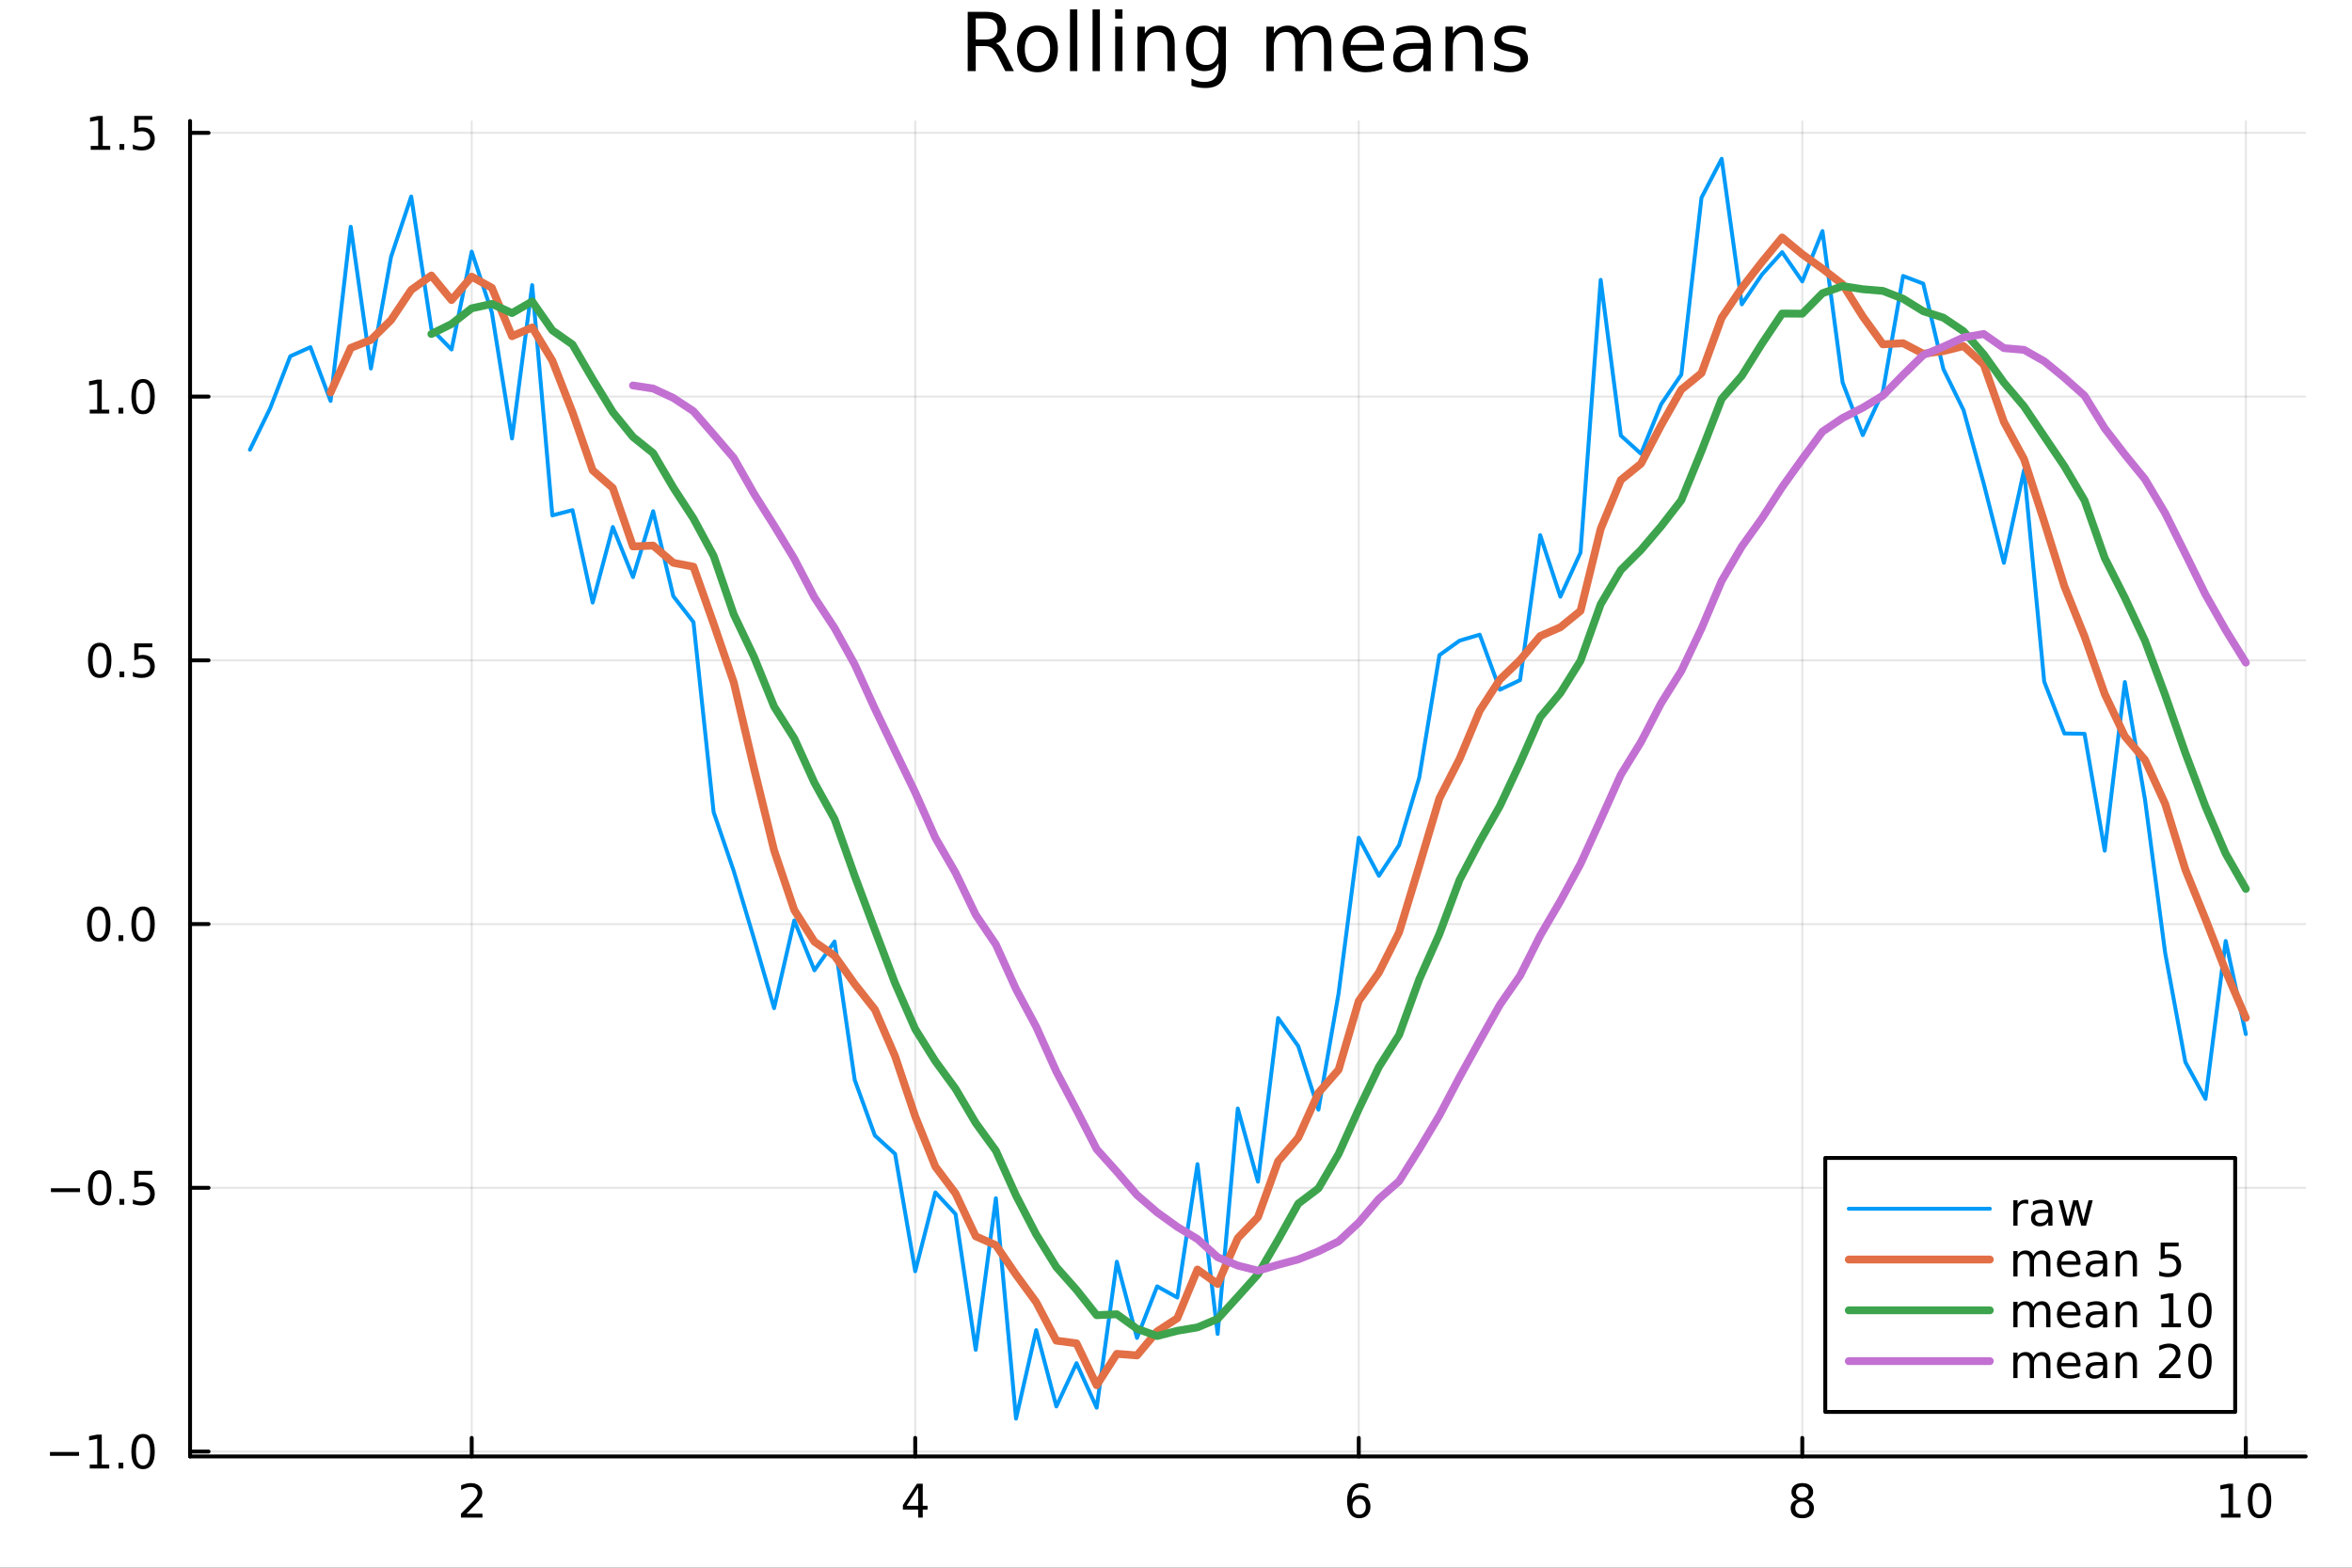 <?xml version="1.0" encoding="utf-8"?>
<svg xmlns="http://www.w3.org/2000/svg" xmlns:xlink="http://www.w3.org/1999/xlink" width="600" height="400" viewBox="0 0 2400 1600">
<rect x="0" y="0" width="2400" height="1600" fill="#333333" stroke="none"/>
<defs>
  <clipPath id="clip180">
    <rect x="0" y="0" width="2400" height="1600"/>
  </clipPath>
</defs>
<path clip-path="url(#clip180)" d="M0 1600 L2400 1600 L2400 0 L0 0  Z" fill="#ffffff" fill-rule="evenodd" fill-opacity="1"/>
<defs>
  <clipPath id="clip181">
    <rect x="480" y="0" width="1681" height="1600"/>
  </clipPath>
</defs>
<path clip-path="url(#clip180)" d="M193.936 1486.45 L2352.76 1486.45 L2352.76 123.472 L193.936 123.472  Z" fill="#ffffff" fill-rule="evenodd" fill-opacity="1"/>
<defs>
  <clipPath id="clip182">
    <rect x="193" y="123" width="2160" height="1364"/>
  </clipPath>
</defs>
<polyline clip-path="url(#clip182)" style="stroke:#000000; stroke-linecap:round; stroke-linejoin:round; stroke-width:2; stroke-opacity:0.1; fill:none" points="481.326,1486.45 481.326,123.472 "/>
<polyline clip-path="url(#clip182)" style="stroke:#000000; stroke-linecap:round; stroke-linejoin:round; stroke-width:2; stroke-opacity:0.1; fill:none" points="933.909,1486.45 933.909,123.472 "/>
<polyline clip-path="url(#clip182)" style="stroke:#000000; stroke-linecap:round; stroke-linejoin:round; stroke-width:2; stroke-opacity:0.1; fill:none" points="1386.49,1486.45 1386.49,123.472 "/>
<polyline clip-path="url(#clip182)" style="stroke:#000000; stroke-linecap:round; stroke-linejoin:round; stroke-width:2; stroke-opacity:0.1; fill:none" points="1839.07,1486.45 1839.07,123.472 "/>
<polyline clip-path="url(#clip182)" style="stroke:#000000; stroke-linecap:round; stroke-linejoin:round; stroke-width:2; stroke-opacity:0.1; fill:none" points="2291.66,1486.45 2291.66,123.472 "/>
<polyline clip-path="url(#clip180)" style="stroke:#000000; stroke-linecap:round; stroke-linejoin:round; stroke-width:4; stroke-opacity:1; fill:none" points="193.936,1486.45 2352.76,1486.45 "/>
<polyline clip-path="url(#clip180)" style="stroke:#000000; stroke-linecap:round; stroke-linejoin:round; stroke-width:4; stroke-opacity:1; fill:none" points="481.326,1486.45 481.326,1467.55 "/>
<polyline clip-path="url(#clip180)" style="stroke:#000000; stroke-linecap:round; stroke-linejoin:round; stroke-width:4; stroke-opacity:1; fill:none" points="933.909,1486.45 933.909,1467.55 "/>
<polyline clip-path="url(#clip180)" style="stroke:#000000; stroke-linecap:round; stroke-linejoin:round; stroke-width:4; stroke-opacity:1; fill:none" points="1386.49,1486.45 1386.49,1467.55 "/>
<polyline clip-path="url(#clip180)" style="stroke:#000000; stroke-linecap:round; stroke-linejoin:round; stroke-width:4; stroke-opacity:1; fill:none" points="1839.07,1486.45 1839.07,1467.55 "/>
<polyline clip-path="url(#clip180)" style="stroke:#000000; stroke-linecap:round; stroke-linejoin:round; stroke-width:4; stroke-opacity:1; fill:none" points="2291.66,1486.45 2291.66,1467.55 "/>
<path clip-path="url(#clip180)" d="M475.979 1544.91 L492.298 1544.91 L492.298 1548.85 L470.354 1548.85 L470.354 1544.91 Q473.016 1542.16 477.599 1537.53 Q482.206 1532.88 483.386 1531.53 Q485.632 1529.01 486.511 1527.27 Q487.414 1525.51 487.414 1523.82 Q487.414 1521.07 485.47 1519.33 Q483.548 1517.6 480.446 1517.6 Q478.247 1517.6 475.794 1518.36 Q473.363 1519.13 470.585 1520.68 L470.585 1515.95 Q473.409 1514.82 475.863 1514.24 Q478.317 1513.66 480.354 1513.66 Q485.724 1513.66 488.919 1516.35 Q492.113 1519.03 492.113 1523.52 Q492.113 1525.65 491.303 1527.57 Q490.516 1529.47 488.409 1532.07 Q487.831 1532.74 484.729 1535.95 Q481.627 1539.15 475.979 1544.91 Z" fill="#000000" fill-rule="nonzero" fill-opacity="1" /><path clip-path="url(#clip180)" d="M936.918 1518.36 L925.113 1536.81 L936.918 1536.81 L936.918 1518.36 M935.691 1514.29 L941.571 1514.29 L941.571 1536.81 L946.501 1536.81 L946.501 1540.7 L941.571 1540.7 L941.571 1548.85 L936.918 1548.85 L936.918 1540.7 L921.316 1540.7 L921.316 1536.19 L935.691 1514.29 Z" fill="#000000" fill-rule="nonzero" fill-opacity="1" /><path clip-path="url(#clip180)" d="M1386.9 1529.7 Q1383.75 1529.7 1381.9 1531.86 Q1380.07 1534.01 1380.07 1537.76 Q1380.07 1541.49 1381.9 1543.66 Q1383.75 1545.82 1386.9 1545.82 Q1390.04 1545.82 1391.87 1543.66 Q1393.73 1541.49 1393.73 1537.76 Q1393.73 1534.01 1391.87 1531.86 Q1390.04 1529.7 1386.9 1529.7 M1396.18 1515.05 L1396.18 1519.31 Q1394.42 1518.48 1392.61 1518.04 Q1390.83 1517.6 1389.07 1517.6 Q1384.44 1517.6 1381.99 1520.72 Q1379.56 1523.85 1379.21 1530.17 Q1380.58 1528.15 1382.64 1527.09 Q1384.7 1526 1387.17 1526 Q1392.38 1526 1395.39 1529.17 Q1398.42 1532.32 1398.42 1537.76 Q1398.42 1543.08 1395.28 1546.3 Q1392.13 1549.52 1386.9 1549.52 Q1380.9 1549.52 1377.73 1544.94 Q1374.56 1540.33 1374.56 1531.6 Q1374.56 1523.41 1378.45 1518.55 Q1382.34 1513.66 1388.89 1513.66 Q1390.65 1513.66 1392.43 1514.01 Q1394.23 1514.36 1396.18 1515.05 Z" fill="#000000" fill-rule="nonzero" fill-opacity="1" /><path clip-path="url(#clip180)" d="M1839.07 1532.44 Q1835.74 1532.44 1833.82 1534.22 Q1831.92 1536 1831.92 1539.13 Q1831.92 1542.25 1833.82 1544.03 Q1835.74 1545.82 1839.07 1545.82 Q1842.41 1545.82 1844.33 1544.03 Q1846.25 1542.23 1846.25 1539.13 Q1846.25 1536 1844.33 1534.22 Q1842.43 1532.44 1839.07 1532.44 M1834.4 1530.45 Q1831.39 1529.7 1829.7 1527.64 Q1828.03 1525.58 1828.03 1522.62 Q1828.03 1518.48 1830.97 1516.07 Q1833.94 1513.66 1839.07 1513.66 Q1844.24 1513.66 1847.18 1516.07 Q1850.12 1518.48 1850.12 1522.62 Q1850.12 1525.58 1848.43 1527.64 Q1846.76 1529.7 1843.77 1530.45 Q1847.15 1531.23 1849.03 1533.52 Q1850.93 1535.82 1850.93 1539.13 Q1850.93 1544.15 1847.85 1546.83 Q1844.79 1549.52 1839.07 1549.52 Q1833.36 1549.52 1830.28 1546.83 Q1827.22 1544.15 1827.22 1539.13 Q1827.22 1535.82 1829.12 1533.52 Q1831.02 1531.23 1834.4 1530.45 M1832.69 1523.06 Q1832.69 1525.75 1834.35 1527.25 Q1836.04 1528.76 1839.07 1528.76 Q1842.08 1528.76 1843.77 1527.25 Q1845.49 1525.75 1845.49 1523.06 Q1845.49 1520.38 1843.77 1518.87 Q1842.08 1517.37 1839.07 1517.37 Q1836.04 1517.37 1834.35 1518.87 Q1832.69 1520.38 1832.69 1523.06 Z" fill="#000000" fill-rule="nonzero" fill-opacity="1" /><path clip-path="url(#clip180)" d="M2266.34 1544.91 L2273.98 1544.91 L2273.98 1518.55 L2265.67 1520.21 L2265.67 1515.95 L2273.94 1514.29 L2278.61 1514.29 L2278.61 1544.91 L2286.25 1544.91 L2286.25 1548.85 L2266.34 1548.85 L2266.34 1544.91 Z" fill="#000000" fill-rule="nonzero" fill-opacity="1" /><path clip-path="url(#clip180)" d="M2305.7 1517.37 Q2302.09 1517.37 2300.26 1520.93 Q2298.45 1524.47 2298.45 1531.6 Q2298.45 1538.71 2300.26 1542.27 Q2302.09 1545.82 2305.7 1545.82 Q2309.33 1545.82 2311.14 1542.27 Q2312.96 1538.71 2312.96 1531.6 Q2312.96 1524.47 2311.14 1520.93 Q2309.33 1517.37 2305.7 1517.37 M2305.7 1513.66 Q2311.51 1513.66 2314.56 1518.27 Q2317.64 1522.85 2317.64 1531.6 Q2317.64 1540.33 2314.56 1544.94 Q2311.51 1549.52 2305.7 1549.52 Q2299.89 1549.52 2296.81 1544.94 Q2293.75 1540.33 2293.75 1531.6 Q2293.75 1522.85 2296.81 1518.27 Q2299.89 1513.66 2305.7 1513.66 Z" fill="#000000" fill-rule="nonzero" fill-opacity="1" /><polyline clip-path="url(#clip182)" style="stroke:#000000; stroke-linecap:round; stroke-linejoin:round; stroke-width:2; stroke-opacity:0.1; fill:none" points="193.936,1481.46 2352.76,1481.46 "/>
<polyline clip-path="url(#clip182)" style="stroke:#000000; stroke-linecap:round; stroke-linejoin:round; stroke-width:2; stroke-opacity:0.1; fill:none" points="193.936,1212.28 2352.76,1212.28 "/>
<polyline clip-path="url(#clip182)" style="stroke:#000000; stroke-linecap:round; stroke-linejoin:round; stroke-width:2; stroke-opacity:0.1; fill:none" points="193.936,943.112 2352.76,943.112 "/>
<polyline clip-path="url(#clip182)" style="stroke:#000000; stroke-linecap:round; stroke-linejoin:round; stroke-width:2; stroke-opacity:0.1; fill:none" points="193.936,673.94 2352.76,673.94 "/>
<polyline clip-path="url(#clip182)" style="stroke:#000000; stroke-linecap:round; stroke-linejoin:round; stroke-width:2; stroke-opacity:0.1; fill:none" points="193.936,404.768 2352.76,404.768 "/>
<polyline clip-path="url(#clip182)" style="stroke:#000000; stroke-linecap:round; stroke-linejoin:round; stroke-width:2; stroke-opacity:0.1; fill:none" points="193.936,135.595 2352.76,135.595 "/>
<polyline clip-path="url(#clip180)" style="stroke:#000000; stroke-linecap:round; stroke-linejoin:round; stroke-width:4; stroke-opacity:1; fill:none" points="193.936,1486.45 193.936,123.472 "/>
<polyline clip-path="url(#clip180)" style="stroke:#000000; stroke-linecap:round; stroke-linejoin:round; stroke-width:4; stroke-opacity:1; fill:none" points="193.936,1481.46 212.834,1481.46 "/>
<polyline clip-path="url(#clip180)" style="stroke:#000000; stroke-linecap:round; stroke-linejoin:round; stroke-width:4; stroke-opacity:1; fill:none" points="193.936,1212.28 212.834,1212.28 "/>
<polyline clip-path="url(#clip180)" style="stroke:#000000; stroke-linecap:round; stroke-linejoin:round; stroke-width:4; stroke-opacity:1; fill:none" points="193.936,943.112 212.834,943.112 "/>
<polyline clip-path="url(#clip180)" style="stroke:#000000; stroke-linecap:round; stroke-linejoin:round; stroke-width:4; stroke-opacity:1; fill:none" points="193.936,673.94 212.834,673.94 "/>
<polyline clip-path="url(#clip180)" style="stroke:#000000; stroke-linecap:round; stroke-linejoin:round; stroke-width:4; stroke-opacity:1; fill:none" points="193.936,404.768 212.834,404.768 "/>
<polyline clip-path="url(#clip180)" style="stroke:#000000; stroke-linecap:round; stroke-linejoin:round; stroke-width:4; stroke-opacity:1; fill:none" points="193.936,135.595 212.834,135.595 "/>
<path clip-path="url(#clip180)" d="M50.992 1481.91 L80.668 1481.91 L80.668 1485.84 L50.992 1485.84 L50.992 1481.91 Z" fill="#000000" fill-rule="nonzero" fill-opacity="1" /><path clip-path="url(#clip180)" d="M91.571 1494.8 L99.21 1494.8 L99.21 1468.44 L90.899 1470.1 L90.899 1465.84 L99.163 1464.18 L103.839 1464.18 L103.839 1494.8 L111.478 1494.8 L111.478 1498.74 L91.571 1498.74 L91.571 1494.8 Z" fill="#000000" fill-rule="nonzero" fill-opacity="1" /><path clip-path="url(#clip180)" d="M120.922 1492.86 L125.807 1492.86 L125.807 1498.74 L120.922 1498.74 L120.922 1492.86 Z" fill="#000000" fill-rule="nonzero" fill-opacity="1" /><path clip-path="url(#clip180)" d="M145.992 1467.26 Q142.381 1467.26 140.552 1470.82 Q138.746 1474.36 138.746 1481.49 Q138.746 1488.6 140.552 1492.16 Q142.381 1495.7 145.992 1495.7 Q149.626 1495.7 151.431 1492.16 Q153.26 1488.6 153.26 1481.49 Q153.26 1474.36 151.431 1470.82 Q149.626 1467.26 145.992 1467.26 M145.992 1463.55 Q151.802 1463.55 154.857 1468.16 Q157.936 1472.74 157.936 1481.49 Q157.936 1490.22 154.857 1494.83 Q151.802 1499.41 145.992 1499.41 Q140.181 1499.41 137.103 1494.83 Q134.047 1490.22 134.047 1481.49 Q134.047 1472.74 137.103 1468.16 Q140.181 1463.55 145.992 1463.55 Z" fill="#000000" fill-rule="nonzero" fill-opacity="1" /><path clip-path="url(#clip180)" d="M51.987 1212.74 L81.663 1212.74 L81.663 1216.67 L51.987 1216.67 L51.987 1212.74 Z" fill="#000000" fill-rule="nonzero" fill-opacity="1" /><path clip-path="url(#clip180)" d="M101.756 1198.08 Q98.145 1198.08 96.316 1201.65 Q94.51 1205.19 94.51 1212.32 Q94.51 1219.43 96.316 1222.99 Q98.145 1226.53 101.756 1226.53 Q105.39 1226.53 107.196 1222.99 Q109.024 1219.43 109.024 1212.32 Q109.024 1205.19 107.196 1201.65 Q105.39 1198.08 101.756 1198.08 M101.756 1194.38 Q107.566 1194.38 110.621 1198.99 Q113.7 1203.57 113.7 1212.32 Q113.7 1221.05 110.621 1225.65 Q107.566 1230.24 101.756 1230.24 Q95.946 1230.24 92.867 1225.65 Q89.811 1221.05 89.811 1212.32 Q89.811 1203.57 92.867 1198.99 Q95.946 1194.38 101.756 1194.38 Z" fill="#000000" fill-rule="nonzero" fill-opacity="1" /><path clip-path="url(#clip180)" d="M121.918 1223.69 L126.802 1223.69 L126.802 1229.56 L121.918 1229.56 L121.918 1223.69 Z" fill="#000000" fill-rule="nonzero" fill-opacity="1" /><path clip-path="url(#clip180)" d="M137.033 1195 L155.39 1195 L155.39 1198.94 L141.316 1198.94 L141.316 1207.41 Q142.334 1207.06 143.353 1206.9 Q144.371 1206.72 145.39 1206.72 Q151.177 1206.72 154.556 1209.89 Q157.936 1213.06 157.936 1218.48 Q157.936 1224.06 154.464 1227.16 Q150.992 1230.24 144.672 1230.24 Q142.496 1230.24 140.228 1229.87 Q137.982 1229.5 135.575 1228.75 L135.575 1224.06 Q137.658 1225.19 139.881 1225.75 Q142.103 1226.3 144.58 1226.3 Q148.584 1226.3 150.922 1224.19 Q153.26 1222.09 153.26 1218.48 Q153.26 1214.87 150.922 1212.76 Q148.584 1210.65 144.58 1210.65 Q142.705 1210.65 140.83 1211.07 Q138.978 1211.49 137.033 1212.37 L137.033 1195 Z" fill="#000000" fill-rule="nonzero" fill-opacity="1" /><path clip-path="url(#clip180)" d="M100.76 928.911 Q97.149 928.911 95.321 932.476 Q93.515 936.018 93.515 943.147 Q93.515 950.254 95.321 953.818 Q97.149 957.36 100.76 957.36 Q104.395 957.36 106.2 953.818 Q108.029 950.254 108.029 943.147 Q108.029 936.018 106.2 932.476 Q104.395 928.911 100.76 928.911 M100.76 925.207 Q106.571 925.207 109.626 929.814 Q112.705 934.397 112.705 943.147 Q112.705 951.874 109.626 956.48 Q106.571 961.064 100.76 961.064 Q94.95 961.064 91.871 956.48 Q88.816 951.874 88.816 943.147 Q88.816 934.397 91.871 929.814 Q94.95 925.207 100.76 925.207 Z" fill="#000000" fill-rule="nonzero" fill-opacity="1" /><path clip-path="url(#clip180)" d="M120.922 954.513 L125.807 954.513 L125.807 960.392 L120.922 960.392 L120.922 954.513 Z" fill="#000000" fill-rule="nonzero" fill-opacity="1" /><path clip-path="url(#clip180)" d="M145.992 928.911 Q142.381 928.911 140.552 932.476 Q138.746 936.018 138.746 943.147 Q138.746 950.254 140.552 953.818 Q142.381 957.36 145.992 957.36 Q149.626 957.36 151.431 953.818 Q153.26 950.254 153.26 943.147 Q153.26 936.018 151.431 932.476 Q149.626 928.911 145.992 928.911 M145.992 925.207 Q151.802 925.207 154.857 929.814 Q157.936 934.397 157.936 943.147 Q157.936 951.874 154.857 956.48 Q151.802 961.064 145.992 961.064 Q140.181 961.064 137.103 956.48 Q134.047 951.874 134.047 943.147 Q134.047 934.397 137.103 929.814 Q140.181 925.207 145.992 925.207 Z" fill="#000000" fill-rule="nonzero" fill-opacity="1" /><path clip-path="url(#clip180)" d="M101.756 659.739 Q98.145 659.739 96.316 663.303 Q94.51 666.845 94.51 673.975 Q94.51 681.081 96.316 684.646 Q98.145 688.188 101.756 688.188 Q105.39 688.188 107.196 684.646 Q109.024 681.081 109.024 673.975 Q109.024 666.845 107.196 663.303 Q105.39 659.739 101.756 659.739 M101.756 656.035 Q107.566 656.035 110.621 660.641 Q113.7 665.225 113.7 673.975 Q113.7 682.702 110.621 687.308 Q107.566 691.891 101.756 691.891 Q95.946 691.891 92.867 687.308 Q89.811 682.702 89.811 673.975 Q89.811 665.225 92.867 660.641 Q95.946 656.035 101.756 656.035 Z" fill="#000000" fill-rule="nonzero" fill-opacity="1" /><path clip-path="url(#clip180)" d="M121.918 685.34 L126.802 685.34 L126.802 691.22 L121.918 691.22 L121.918 685.34 Z" fill="#000000" fill-rule="nonzero" fill-opacity="1" /><path clip-path="url(#clip180)" d="M137.033 656.66 L155.39 656.66 L155.39 660.595 L141.316 660.595 L141.316 669.067 Q142.334 668.72 143.353 668.558 Q144.371 668.373 145.39 668.373 Q151.177 668.373 154.556 671.544 Q157.936 674.715 157.936 680.132 Q157.936 685.711 154.464 688.813 Q150.992 691.891 144.672 691.891 Q142.496 691.891 140.228 691.521 Q137.982 691.151 135.575 690.41 L135.575 685.711 Q137.658 686.845 139.881 687.401 Q142.103 687.956 144.58 687.956 Q148.584 687.956 150.922 685.85 Q153.26 683.743 153.26 680.132 Q153.26 676.521 150.922 674.415 Q148.584 672.308 144.58 672.308 Q142.705 672.308 140.83 672.725 Q138.978 673.141 137.033 674.021 L137.033 656.66 Z" fill="#000000" fill-rule="nonzero" fill-opacity="1" /><path clip-path="url(#clip180)" d="M91.571 418.112 L99.21 418.112 L99.21 391.747 L90.899 393.413 L90.899 389.154 L99.163 387.488 L103.839 387.488 L103.839 418.112 L111.478 418.112 L111.478 422.048 L91.571 422.048 L91.571 418.112 Z" fill="#000000" fill-rule="nonzero" fill-opacity="1" /><path clip-path="url(#clip180)" d="M120.922 416.168 L125.807 416.168 L125.807 422.048 L120.922 422.048 L120.922 416.168 Z" fill="#000000" fill-rule="nonzero" fill-opacity="1" /><path clip-path="url(#clip180)" d="M145.992 390.566 Q142.381 390.566 140.552 394.131 Q138.746 397.673 138.746 404.802 Q138.746 411.909 140.552 415.474 Q142.381 419.015 145.992 419.015 Q149.626 419.015 151.431 415.474 Q153.26 411.909 153.26 404.802 Q153.26 397.673 151.431 394.131 Q149.626 390.566 145.992 390.566 M145.992 386.863 Q151.802 386.863 154.857 391.469 Q157.936 396.052 157.936 404.802 Q157.936 413.529 154.857 418.136 Q151.802 422.719 145.992 422.719 Q140.181 422.719 137.103 418.136 Q134.047 413.529 134.047 404.802 Q134.047 396.052 137.103 391.469 Q140.181 386.863 145.992 386.863 Z" fill="#000000" fill-rule="nonzero" fill-opacity="1" /><path clip-path="url(#clip180)" d="M92.566 148.94 L100.205 148.94 L100.205 122.574 L91.895 124.241 L91.895 119.982 L100.159 118.315 L104.834 118.315 L104.834 148.94 L112.473 148.94 L112.473 152.875 L92.566 152.875 L92.566 148.94 Z" fill="#000000" fill-rule="nonzero" fill-opacity="1" /><path clip-path="url(#clip180)" d="M121.918 146.996 L126.802 146.996 L126.802 152.875 L121.918 152.875 L121.918 146.996 Z" fill="#000000" fill-rule="nonzero" fill-opacity="1" /><path clip-path="url(#clip180)" d="M137.033 118.315 L155.39 118.315 L155.39 122.25 L141.316 122.25 L141.316 130.723 Q142.334 130.375 143.353 130.213 Q144.371 130.028 145.39 130.028 Q151.177 130.028 154.556 133.199 Q157.936 136.371 157.936 141.787 Q157.936 147.366 154.464 150.468 Q150.992 153.546 144.672 153.546 Q142.496 153.546 140.228 153.176 Q137.982 152.806 135.575 152.065 L135.575 147.366 Q137.658 148.5 139.881 149.056 Q142.103 149.611 144.58 149.611 Q148.584 149.611 150.922 147.505 Q153.26 145.398 153.26 141.787 Q153.26 138.176 150.922 136.07 Q148.584 133.963 144.58 133.963 Q142.705 133.963 140.83 134.38 Q138.978 134.797 137.033 135.676 L137.033 118.315 Z" fill="#000000" fill-rule="nonzero" fill-opacity="1" /><path clip-path="url(#clip180)" d="M1016.15 44.22 Q1018.79 45.111 1021.26 48.028 Q1023.77 50.944 1026.28 56.048 L1034.59 72.576 L1025.8 72.576 L1018.06 57.061 Q1015.06 50.985 1012.22 49 Q1009.43 47.015 1004.57 47.015 L995.656 47.015 L995.656 72.576 L987.474 72.576 L987.474 12.096 L1005.95 12.096 Q1016.32 12.096 1021.42 16.43 Q1026.52 20.765 1026.52 29.515 Q1026.52 35.227 1023.85 38.994 Q1021.22 42.761 1016.15 44.22 M995.656 18.82 L995.656 40.29 L1005.95 40.29 Q1011.86 40.29 1014.86 37.576 Q1017.9 34.822 1017.9 29.515 Q1017.9 24.208 1014.86 21.535 Q1011.86 18.82 1005.95 18.82 L995.656 18.82 Z" fill="#000000" fill-rule="nonzero" fill-opacity="1" /><path clip-path="url(#clip180)" d="M1058.65 32.431 Q1052.65 32.431 1049.17 37.131 Q1045.69 41.789 1045.69 49.931 Q1045.69 58.074 1049.13 62.773 Q1052.61 67.431 1058.65 67.431 Q1064.6 67.431 1068.09 62.732 Q1071.57 58.033 1071.57 49.931 Q1071.57 41.87 1068.09 37.171 Q1064.6 32.431 1058.65 32.431 M1058.65 26.112 Q1068.37 26.112 1073.92 32.431 Q1079.47 38.751 1079.47 49.931 Q1079.47 61.071 1073.92 67.431 Q1068.37 73.751 1058.65 73.751 Q1048.89 73.751 1043.34 67.431 Q1037.83 61.071 1037.83 49.931 Q1037.83 38.751 1043.34 32.431 Q1048.89 26.112 1058.65 26.112 Z" fill="#000000" fill-rule="nonzero" fill-opacity="1" /><path clip-path="url(#clip180)" d="M1091.82 9.544 L1099.28 9.544 L1099.28 72.576 L1091.82 72.576 L1091.82 9.544 Z" fill="#000000" fill-rule="nonzero" fill-opacity="1" /><path clip-path="url(#clip180)" d="M1114.87 9.544 L1122.33 9.544 L1122.33 72.576 L1114.87 72.576 L1114.87 9.544 Z" fill="#000000" fill-rule="nonzero" fill-opacity="1" /><path clip-path="url(#clip180)" d="M1137.92 27.206 L1145.38 27.206 L1145.38 72.576 L1137.92 72.576 L1137.92 27.206 M1137.92 9.544 L1145.38 9.544 L1145.38 18.983 L1137.92 18.983 L1137.92 9.544 Z" fill="#000000" fill-rule="nonzero" fill-opacity="1" /><path clip-path="url(#clip180)" d="M1198.69 45.192 L1198.69 72.576 L1191.23 72.576 L1191.23 45.435 Q1191.23 38.994 1188.72 35.794 Q1186.21 32.594 1181.19 32.594 Q1175.15 32.594 1171.67 36.442 Q1168.18 40.29 1168.18 46.934 L1168.18 72.576 L1160.69 72.576 L1160.69 27.206 L1168.18 27.206 L1168.18 34.254 Q1170.86 30.163 1174.46 28.138 Q1178.11 26.112 1182.85 26.112 Q1190.67 26.112 1194.68 30.973 Q1198.69 35.794 1198.69 45.192 Z" fill="#000000" fill-rule="nonzero" fill-opacity="1" /><path clip-path="url(#clip180)" d="M1243.41 49.364 Q1243.41 41.263 1240.05 36.806 Q1236.73 32.35 1230.69 32.35 Q1224.69 32.35 1221.33 36.806 Q1218.01 41.263 1218.01 49.364 Q1218.01 57.426 1221.33 61.882 Q1224.69 66.338 1230.69 66.338 Q1236.73 66.338 1240.05 61.882 Q1243.41 57.426 1243.41 49.364 M1250.86 66.945 Q1250.86 78.531 1245.72 84.162 Q1240.57 89.833 1229.96 89.833 Q1226.03 89.833 1222.55 89.225 Q1219.06 88.658 1215.78 87.443 L1215.78 80.192 Q1219.06 81.974 1222.26 82.825 Q1225.46 83.675 1228.79 83.675 Q1236.12 83.675 1239.76 79.827 Q1243.41 76.019 1243.41 68.282 L1243.41 64.596 Q1241.1 68.606 1237.5 70.591 Q1233.89 72.576 1228.87 72.576 Q1220.52 72.576 1215.42 66.216 Q1210.31 59.856 1210.31 49.364 Q1210.31 38.832 1215.42 32.472 Q1220.52 26.112 1228.87 26.112 Q1233.89 26.112 1237.5 28.097 Q1241.1 30.082 1243.41 34.092 L1243.41 27.206 L1250.86 27.206 L1250.86 66.945 Z" fill="#000000" fill-rule="nonzero" fill-opacity="1" /><path clip-path="url(#clip180)" d="M1327.91 35.915 Q1330.71 30.892 1334.6 28.502 Q1338.48 26.112 1343.75 26.112 Q1350.84 26.112 1354.69 31.095 Q1358.54 36.037 1358.54 45.192 L1358.54 72.576 L1351.04 72.576 L1351.04 45.435 Q1351.04 38.913 1348.73 35.753 Q1346.42 32.594 1341.68 32.594 Q1335.89 32.594 1332.53 36.442 Q1329.17 40.29 1329.17 46.934 L1329.17 72.576 L1321.67 72.576 L1321.67 45.435 Q1321.67 38.873 1319.36 35.753 Q1317.06 32.594 1312.23 32.594 Q1306.52 32.594 1303.16 36.482 Q1299.8 40.331 1299.8 46.934 L1299.8 72.576 L1292.3 72.576 L1292.3 27.206 L1299.8 27.206 L1299.8 34.254 Q1302.35 30.082 1305.92 28.097 Q1309.48 26.112 1314.38 26.112 Q1319.32 26.112 1322.77 28.624 Q1326.25 31.135 1327.91 35.915 Z" fill="#000000" fill-rule="nonzero" fill-opacity="1" /><path clip-path="url(#clip180)" d="M1412.21 48.028 L1412.21 51.673 L1377.94 51.673 Q1378.43 59.37 1382.56 63.421 Q1386.73 67.431 1394.14 67.431 Q1398.44 67.431 1402.45 66.378 Q1406.5 65.325 1410.47 63.218 L1410.47 70.267 Q1406.46 71.968 1402.25 72.86 Q1398.03 73.751 1393.7 73.751 Q1382.84 73.751 1376.48 67.431 Q1370.16 61.112 1370.16 50.337 Q1370.16 39.197 1376.16 32.675 Q1382.19 26.112 1392.4 26.112 Q1401.56 26.112 1406.86 32.026 Q1412.21 37.9 1412.21 48.028 M1404.76 45.84 Q1404.68 39.723 1401.31 36.077 Q1397.99 32.431 1392.48 32.431 Q1386.24 32.431 1382.48 35.956 Q1378.75 39.48 1378.18 45.88 L1404.76 45.84 Z" fill="#000000" fill-rule="nonzero" fill-opacity="1" /><path clip-path="url(#clip180)" d="M1445.06 49.769 Q1436.03 49.769 1432.55 51.835 Q1429.06 53.901 1429.06 58.884 Q1429.06 62.854 1431.66 65.203 Q1434.29 67.512 1438.78 67.512 Q1444.98 67.512 1448.71 63.137 Q1452.48 58.722 1452.48 51.43 L1452.48 49.769 L1445.06 49.769 M1459.93 46.691 L1459.93 72.576 L1452.48 72.576 L1452.48 65.689 Q1449.92 69.821 1446.12 71.806 Q1442.31 73.751 1436.8 73.751 Q1429.83 73.751 1425.7 69.862 Q1421.61 65.933 1421.61 59.37 Q1421.61 51.714 1426.71 47.825 Q1431.86 43.936 1442.03 43.936 L1452.48 43.936 L1452.48 43.207 Q1452.48 38.062 1449.07 35.267 Q1445.71 32.431 1439.6 32.431 Q1435.71 32.431 1432.02 33.363 Q1428.33 34.295 1424.93 36.158 L1424.93 29.272 Q1429.02 27.692 1432.87 26.922 Q1436.72 26.112 1440.36 26.112 Q1450.21 26.112 1455.07 31.216 Q1459.93 36.32 1459.93 46.691 Z" fill="#000000" fill-rule="nonzero" fill-opacity="1" /><path clip-path="url(#clip180)" d="M1513 45.192 L1513 72.576 L1505.54 72.576 L1505.54 45.435 Q1505.54 38.994 1503.03 35.794 Q1500.52 32.594 1495.5 32.594 Q1489.46 32.594 1485.98 36.442 Q1482.49 40.29 1482.49 46.934 L1482.49 72.576 L1475 72.576 L1475 27.206 L1482.49 27.206 L1482.49 34.254 Q1485.17 30.163 1488.77 28.138 Q1492.42 26.112 1497.16 26.112 Q1504.98 26.112 1508.99 30.973 Q1513 35.794 1513 45.192 Z" fill="#000000" fill-rule="nonzero" fill-opacity="1" /><path clip-path="url(#clip180)" d="M1556.79 28.543 L1556.79 35.591 Q1553.63 33.971 1550.23 33.161 Q1546.82 32.35 1543.18 32.35 Q1537.63 32.35 1534.83 34.052 Q1532.08 35.753 1532.08 39.156 Q1532.08 41.749 1534.06 43.248 Q1536.05 44.706 1542.04 46.043 L1544.59 46.61 Q1552.53 48.311 1555.86 51.43 Q1559.22 54.509 1559.22 60.059 Q1559.22 66.378 1554.2 70.064 Q1549.21 73.751 1540.46 73.751 Q1536.82 73.751 1532.85 73.022 Q1528.92 72.333 1524.54 70.915 L1524.54 63.218 Q1528.67 65.365 1532.68 66.459 Q1536.7 67.512 1540.62 67.512 Q1545.89 67.512 1548.73 65.73 Q1551.56 63.907 1551.56 60.626 Q1551.56 57.588 1549.5 55.967 Q1547.47 54.347 1540.54 52.848 L1537.95 52.24 Q1531.02 50.782 1527.95 47.785 Q1524.87 44.746 1524.87 39.48 Q1524.87 33.08 1529.4 29.596 Q1533.94 26.112 1542.29 26.112 Q1546.42 26.112 1550.06 26.72 Q1553.71 27.327 1556.79 28.543 Z" fill="#000000" fill-rule="nonzero" fill-opacity="1" /><polyline clip-path="url(#clip182)" style="stroke:#009af9; stroke-linecap:round; stroke-linejoin:round; stroke-width:4; stroke-opacity:1; fill:none" points="255.035,458.95 275.607,416.822 296.179,363.605 316.751,354.338 337.322,409.2 357.894,231.42 378.466,376.095 399.038,262.131 419.61,200.569 440.182,335.709 460.754,356.703 481.326,256.808 501.898,318.928 522.47,447.533 543.042,290.98 563.614,526.013 584.186,520.648 604.758,614.991 625.33,537.843 645.902,588.993 666.474,521.722 687.046,608.509 707.617,634.926 728.189,828.797 748.761,889.139 769.333,957.868 789.905,1028.94 810.477,939.431 831.049,990.316 851.621,960.901 872.193,1102.28 892.765,1158.96 913.337,1177.68 933.909,1297.45 954.481,1217.01 975.053,1239.12 995.625,1377.61 1016.2,1222.93 1036.77,1447.87 1057.34,1357.58 1077.91,1435.44 1098.48,1391.27 1119.06,1436.73 1139.63,1287.74 1160.2,1365.5 1180.77,1312.87 1201.34,1324.27 1221.92,1188.16 1242.49,1361.44 1263.06,1131.37 1283.63,1206.05 1304.2,1039 1324.78,1067.75 1345.35,1132.49 1365.92,1013.7 1386.49,855.024 1407.06,893.842 1427.64,862.582 1448.21,793.658 1468.78,668.646 1489.35,653.87 1509.92,647.761 1530.5,703.893 1551.07,694.136 1571.64,546.205 1592.21,608.982 1612.78,563.953 1633.35,285.645 1653.93,444.539 1674.5,463.103 1695.07,412.512 1715.64,382.289 1736.21,201.765 1756.79,162.047 1777.36,310.605 1797.93,280.171 1818.5,257.354 1839.07,287.215 1859.65,235.86 1880.22,390.364 1900.79,444.102 1921.36,399.558 1941.93,281.654 1962.51,289.489 1983.08,376.757 2003.65,418.643 2024.22,493.576 2044.79,574.476 2065.37,479.702 2085.94,695.712 2106.51,748.588 2127.08,748.93 2147.65,868.208 2168.23,696.127 2188.8,816.263 2209.37,972.704 2229.94,1083.91 2250.51,1121.55 2271.09,960.375 2291.66,1055.36 "/>
<polyline clip-path="url(#clip182)" style="stroke:#e26f46; stroke-linecap:round; stroke-linejoin:round; stroke-width:8; stroke-opacity:1; fill:none" points="337.322,400.583 357.894,355.077 378.466,346.932 399.038,326.637 419.61,295.883 440.182,281.185 460.754,306.241 481.326,282.384 501.898,293.743 522.47,343.136 543.042,334.191 563.614,368.053 584.186,420.821 604.758,480.033 625.33,498.095 645.902,557.698 666.474,556.84 687.046,574.412 707.617,578.399 728.189,636.59 748.761,696.619 769.333,783.848 789.905,867.934 810.477,928.835 831.049,961.139 851.621,975.491 872.193,1004.37 892.765,1030.38 913.337,1078.03 933.909,1139.45 954.481,1190.68 975.053,1218.05 995.625,1261.78 1016.2,1270.82 1036.77,1300.91 1057.34,1329.02 1077.91,1368.29 1098.48,1371.02 1119.06,1413.78 1139.63,1381.75 1160.2,1383.34 1180.77,1358.82 1201.34,1345.42 1221.92,1295.71 1242.49,1310.45 1263.06,1263.62 1283.63,1242.26 1304.2,1185.2 1324.78,1161.12 1345.35,1115.33 1365.92,1091.8 1386.49,1021.59 1407.06,992.562 1427.64,951.527 1448.21,883.76 1468.78,814.75 1489.35,774.52 1509.92,725.303 1530.5,693.566 1551.07,673.661 1571.64,649.173 1592.21,640.195 1612.78,623.434 1633.35,539.784 1653.93,489.865 1674.5,473.244 1695.07,433.95 1715.64,397.618 1736.21,380.842 1756.79,324.343 1777.36,293.844 1797.93,267.375 1818.5,242.388 1839.07,259.479 1859.65,274.241 1880.22,290.193 1900.79,322.979 1921.36,351.42 1941.93,350.308 1962.51,361.033 1983.08,358.312 2003.65,353.22 2024.22,372.024 2044.79,430.588 2065.37,468.631 2085.94,532.422 2106.51,598.411 2127.08,649.481 2147.65,708.228 2168.23,751.513 2188.8,775.623 2209.37,820.446 2229.94,887.443 2250.51,938.111 2271.09,990.961 2291.66,1038.78 "/>
<polyline clip-path="url(#clip182)" style="stroke:#3da44d; stroke-linecap:round; stroke-linejoin:round; stroke-width:8; stroke-opacity:1; fill:none" points="440.182,340.884 460.754,330.659 481.326,314.658 501.898,310.19 522.47,319.51 543.042,307.688 563.614,337.147 584.186,351.602 604.758,386.888 625.33,420.616 645.902,445.944 666.474,462.446 687.046,497.616 707.617,529.216 728.189,567.342 748.761,627.158 769.333,670.344 789.905,721.173 810.477,753.617 831.049,798.864 851.621,836.055 872.193,894.11 892.765,949.155 913.337,1003.43 933.909,1050.3 954.481,1083.08 975.053,1111.21 995.625,1146.08 1016.2,1174.43 1036.77,1220.18 1057.34,1259.85 1077.91,1293.17 1098.48,1316.4 1119.06,1342.3 1139.63,1341.33 1160.2,1356.18 1180.77,1363.55 1201.34,1358.22 1221.92,1354.74 1242.49,1346.1 1263.06,1323.48 1283.63,1300.54 1304.2,1265.31 1324.78,1228.42 1345.35,1212.89 1365.92,1177.71 1386.49,1131.93 1407.06,1088.88 1427.64,1056.33 1448.21,999.547 1468.78,953.275 1489.35,898.057 1509.92,858.932 1530.5,822.546 1551.07,778.711 1571.64,731.962 1592.21,707.357 1612.78,674.368 1633.35,616.675 1653.93,581.763 1674.5,561.209 1695.07,537.073 1715.64,510.526 1736.21,460.313 1756.79,407.104 1777.36,383.544 1797.93,350.663 1818.5,320.003 1839.07,320.16 1859.65,299.292 1880.22,292.018 1900.79,295.177 1921.36,296.904 1941.93,304.893 1962.51,317.637 1983.08,324.252 2003.65,338.1 2024.22,361.722 2044.79,390.448 2065.37,414.832 2085.94,445.367 2106.51,475.815 2127.08,510.753 2147.65,569.408 2168.23,610.072 2188.8,654.022 2209.37,709.429 2229.94,768.462 2250.51,823.17 2271.09,871.237 2291.66,907.202 "/>
<polyline clip-path="url(#clip182)" style="stroke:#c271d2; stroke-linecap:round; stroke-linejoin:round; stroke-width:8; stroke-opacity:1; fill:none" points="645.902,393.414 666.474,396.553 687.046,406.137 707.617,419.703 728.189,443.426 748.761,467.423 769.333,503.745 789.905,536.388 810.477,570.253 831.049,609.74 851.621,641 872.193,678.278 892.765,723.386 913.337,766.323 933.909,808.819 954.481,855.121 975.053,890.776 995.625,933.625 1016.2,964.021 1036.77,1009.52 1057.34,1047.95 1077.91,1093.64 1098.48,1132.78 1119.06,1172.87 1139.63,1195.81 1160.2,1219.63 1180.77,1237.38 1201.34,1252.15 1221.92,1264.58 1242.49,1283.14 1263.06,1291.66 1283.63,1296.85 1304.2,1290.85 1324.78,1285.36 1345.35,1277.11 1365.92,1266.94 1386.49,1247.74 1407.06,1223.55 1427.64,1205.53 1448.21,1172.82 1468.78,1138.38 1489.35,1099.3 1509.92,1062.12 1530.5,1025.48 1551.07,995.8 1571.64,954.836 1592.21,919.641 1612.78,881.626 1633.35,836.5 1653.93,790.655 1674.5,757.242 1695.07,717.565 1715.64,684.729 1736.21,641.43 1756.79,592.907 1777.36,557.753 1797.93,529.01 1818.5,497.186 1839.07,468.417 1859.65,440.528 1880.22,426.613 1900.79,416.125 1921.36,403.715 1941.93,382.603 1962.51,362.371 1983.08,353.898 2003.65,344.381 2024.22,340.862 2044.79,355.304 2065.37,357.062 2085.94,368.693 2106.51,385.496 2127.08,403.828 2147.65,437.151 2168.23,463.854 2188.8,489.137 2209.37,523.764 2229.94,565.092 2250.51,606.809 2271.09,643.034 2291.66,676.284 "/>
<path clip-path="url(#clip180)" d="M1862.53 1441.02 L2280.8 1441.02 L2280.8 1181.82 L1862.53 1181.82  Z" fill="#ffffff" fill-rule="evenodd" fill-opacity="1"/>
<polyline clip-path="url(#clip180)" style="stroke:#000000; stroke-linecap:round; stroke-linejoin:round; stroke-width:4; stroke-opacity:1; fill:none" points="1862.53,1441.02 2280.8,1441.02 2280.8,1181.82 1862.53,1181.82 1862.53,1441.02 "/>
<polyline clip-path="url(#clip180)" style="stroke:#009af9; stroke-linecap:round; stroke-linejoin:round; stroke-width:4; stroke-opacity:1; fill:none" points="1886.52,1233.66 2030.44,1233.66 "/>
<path clip-path="url(#clip180)" d="M2069.61 1228.99 Q2068.89 1228.57 2068.04 1228.39 Q2067.2 1228.18 2066.18 1228.18 Q2062.57 1228.18 2060.63 1230.54 Q2058.71 1232.88 2058.71 1237.28 L2058.71 1250.94 L2054.43 1250.94 L2054.43 1225.01 L2058.71 1225.01 L2058.71 1229.04 Q2060.05 1226.68 2062.2 1225.54 Q2064.36 1224.38 2067.43 1224.38 Q2067.87 1224.38 2068.41 1224.45 Q2068.94 1224.5 2069.59 1224.62 L2069.61 1228.99 Z" fill="#000000" fill-rule="nonzero" fill-opacity="1" /><path clip-path="url(#clip180)" d="M2085.86 1237.9 Q2080.7 1237.9 2078.71 1239.08 Q2076.72 1240.26 2076.72 1243.11 Q2076.72 1245.38 2078.2 1246.72 Q2079.7 1248.04 2082.27 1248.04 Q2085.81 1248.04 2087.94 1245.54 Q2090.1 1243.02 2090.1 1238.85 L2090.1 1237.9 L2085.86 1237.9 M2094.36 1236.14 L2094.36 1250.94 L2090.1 1250.94 L2090.1 1247 Q2088.64 1249.36 2086.46 1250.5 Q2084.29 1251.61 2081.14 1251.61 Q2077.16 1251.61 2074.8 1249.38 Q2072.46 1247.14 2072.46 1243.39 Q2072.46 1239.01 2075.37 1236.79 Q2078.31 1234.57 2084.12 1234.57 L2090.1 1234.57 L2090.1 1234.15 Q2090.1 1231.21 2088.15 1229.62 Q2086.23 1228 2082.74 1228 Q2080.51 1228 2078.41 1228.53 Q2076.3 1229.06 2074.36 1230.13 L2074.36 1226.19 Q2076.69 1225.29 2078.89 1224.85 Q2081.09 1224.38 2083.18 1224.38 Q2088.8 1224.38 2091.58 1227.3 Q2094.36 1230.22 2094.36 1236.14 Z" fill="#000000" fill-rule="nonzero" fill-opacity="1" /><path clip-path="url(#clip180)" d="M2100.65 1225.01 L2104.91 1225.01 L2110.24 1245.24 L2115.54 1225.01 L2120.56 1225.01 L2125.88 1245.24 L2131.18 1225.01 L2135.44 1225.01 L2128.66 1250.94 L2123.64 1250.94 L2118.06 1229.69 L2112.46 1250.94 L2107.43 1250.94 L2100.65 1225.01 Z" fill="#000000" fill-rule="nonzero" fill-opacity="1" /><polyline clip-path="url(#clip180)" style="stroke:#e26f46; stroke-linecap:round; stroke-linejoin:round; stroke-width:8; stroke-opacity:1; fill:none" points="1886.52,1285.5 2030.44,1285.5 "/>
<path clip-path="url(#clip180)" d="M2074.77 1281.83 Q2076.37 1278.96 2078.59 1277.59 Q2080.81 1276.22 2083.82 1276.22 Q2087.87 1276.22 2090.07 1279.07 Q2092.27 1281.9 2092.27 1287.13 L2092.27 1302.78 L2087.99 1302.78 L2087.99 1287.27 Q2087.99 1283.54 2086.67 1281.73 Q2085.35 1279.93 2082.64 1279.93 Q2079.33 1279.93 2077.41 1282.13 Q2075.49 1284.33 2075.49 1288.12 L2075.49 1302.78 L2071.21 1302.78 L2071.21 1287.27 Q2071.21 1283.52 2069.89 1281.73 Q2068.57 1279.93 2065.81 1279.93 Q2062.55 1279.93 2060.63 1282.15 Q2058.71 1284.35 2058.71 1288.12 L2058.71 1302.78 L2054.43 1302.78 L2054.43 1276.85 L2058.71 1276.85 L2058.71 1280.88 Q2060.17 1278.49 2062.2 1277.36 Q2064.24 1276.22 2067.04 1276.22 Q2069.86 1276.22 2071.83 1277.66 Q2073.82 1279.09 2074.77 1281.83 Z" fill="#000000" fill-rule="nonzero" fill-opacity="1" /><path clip-path="url(#clip180)" d="M2122.94 1288.75 L2122.94 1290.83 L2103.36 1290.83 Q2103.64 1295.23 2106 1297.54 Q2108.38 1299.84 2112.62 1299.84 Q2115.07 1299.84 2117.36 1299.23 Q2119.68 1298.63 2121.95 1297.43 L2121.95 1301.46 Q2119.66 1302.43 2117.25 1302.94 Q2114.84 1303.45 2112.36 1303.45 Q2106.16 1303.45 2102.53 1299.84 Q2098.92 1296.22 2098.92 1290.07 Q2098.92 1283.7 2102.34 1279.97 Q2105.79 1276.22 2111.62 1276.22 Q2116.86 1276.22 2119.89 1279.6 Q2122.94 1282.96 2122.94 1288.75 M2118.68 1287.5 Q2118.64 1284 2116.72 1281.92 Q2114.82 1279.84 2111.67 1279.84 Q2108.11 1279.84 2105.95 1281.85 Q2103.82 1283.86 2103.5 1287.52 L2118.68 1287.5 Z" fill="#000000" fill-rule="nonzero" fill-opacity="1" /><path clip-path="url(#clip180)" d="M2141.72 1289.74 Q2136.55 1289.74 2134.56 1290.92 Q2132.57 1292.1 2132.57 1294.95 Q2132.57 1297.22 2134.05 1298.56 Q2135.56 1299.88 2138.13 1299.88 Q2141.67 1299.88 2143.8 1297.38 Q2145.95 1294.86 2145.95 1290.69 L2145.95 1289.74 L2141.72 1289.74 M2150.21 1287.98 L2150.21 1302.78 L2145.95 1302.78 L2145.95 1298.84 Q2144.49 1301.2 2142.32 1302.34 Q2140.14 1303.45 2136.99 1303.45 Q2133.01 1303.45 2130.65 1301.22 Q2128.31 1298.98 2128.31 1295.23 Q2128.31 1290.85 2131.23 1288.63 Q2134.17 1286.41 2139.98 1286.41 L2145.95 1286.41 L2145.95 1285.99 Q2145.95 1283.05 2144.01 1281.46 Q2142.09 1279.84 2138.59 1279.84 Q2136.37 1279.84 2134.26 1280.37 Q2132.16 1280.9 2130.21 1281.97 L2130.21 1278.03 Q2132.55 1277.13 2134.75 1276.69 Q2136.95 1276.22 2139.03 1276.22 Q2144.66 1276.22 2147.43 1279.14 Q2150.21 1282.06 2150.21 1287.98 Z" fill="#000000" fill-rule="nonzero" fill-opacity="1" /><path clip-path="url(#clip180)" d="M2180.54 1287.13 L2180.54 1302.78 L2176.28 1302.78 L2176.28 1287.27 Q2176.28 1283.59 2174.84 1281.76 Q2173.41 1279.93 2170.54 1279.93 Q2167.09 1279.93 2165.1 1282.13 Q2163.11 1284.33 2163.11 1288.12 L2163.11 1302.78 L2158.82 1302.78 L2158.82 1276.85 L2163.11 1276.85 L2163.11 1280.88 Q2164.63 1278.54 2166.69 1277.38 Q2168.78 1276.22 2171.48 1276.22 Q2175.95 1276.22 2178.24 1279 Q2180.54 1281.76 2180.54 1287.13 Z" fill="#000000" fill-rule="nonzero" fill-opacity="1" /><path clip-path="url(#clip180)" d="M2204.75 1268.22 L2223.1 1268.22 L2223.1 1272.15 L2209.03 1272.15 L2209.03 1280.62 Q2210.05 1280.28 2211.07 1280.11 Q2212.09 1279.93 2213.1 1279.93 Q2218.89 1279.93 2222.27 1283.1 Q2225.65 1286.27 2225.65 1291.69 Q2225.65 1297.27 2222.18 1300.37 Q2218.71 1303.45 2212.39 1303.45 Q2210.21 1303.45 2207.94 1303.08 Q2205.7 1302.71 2203.29 1301.97 L2203.29 1297.27 Q2205.37 1298.4 2207.6 1298.96 Q2209.82 1299.51 2212.29 1299.51 Q2216.3 1299.51 2218.64 1297.41 Q2220.98 1295.3 2220.98 1291.69 Q2220.98 1288.08 2218.64 1285.97 Q2216.3 1283.86 2212.29 1283.86 Q2210.42 1283.86 2208.54 1284.28 Q2206.69 1284.7 2204.75 1285.58 L2204.75 1268.22 Z" fill="#000000" fill-rule="nonzero" fill-opacity="1" /><polyline clip-path="url(#clip180)" style="stroke:#3da44d; stroke-linecap:round; stroke-linejoin:round; stroke-width:8; stroke-opacity:1; fill:none" points="1886.52,1337.34 2030.44,1337.34 "/>
<path clip-path="url(#clip180)" d="M2074.77 1333.67 Q2076.37 1330.8 2078.59 1329.43 Q2080.81 1328.06 2083.82 1328.06 Q2087.87 1328.06 2090.07 1330.91 Q2092.27 1333.74 2092.27 1338.97 L2092.27 1354.62 L2087.99 1354.62 L2087.99 1339.11 Q2087.99 1335.38 2086.67 1333.57 Q2085.35 1331.77 2082.64 1331.77 Q2079.33 1331.77 2077.41 1333.97 Q2075.49 1336.17 2075.49 1339.96 L2075.49 1354.62 L2071.21 1354.62 L2071.21 1339.11 Q2071.21 1335.36 2069.89 1333.57 Q2068.57 1331.77 2065.81 1331.77 Q2062.55 1331.77 2060.63 1333.99 Q2058.71 1336.19 2058.71 1339.96 L2058.71 1354.62 L2054.43 1354.62 L2054.43 1328.69 L2058.71 1328.69 L2058.71 1332.72 Q2060.17 1330.33 2062.2 1329.2 Q2064.24 1328.06 2067.04 1328.06 Q2069.86 1328.06 2071.83 1329.5 Q2073.82 1330.93 2074.77 1333.67 Z" fill="#000000" fill-rule="nonzero" fill-opacity="1" /><path clip-path="url(#clip180)" d="M2122.94 1340.59 L2122.94 1342.67 L2103.36 1342.67 Q2103.64 1347.07 2106 1349.38 Q2108.38 1351.68 2112.62 1351.68 Q2115.07 1351.68 2117.36 1351.07 Q2119.68 1350.47 2121.95 1349.27 L2121.95 1353.3 Q2119.66 1354.27 2117.25 1354.78 Q2114.84 1355.29 2112.36 1355.29 Q2106.16 1355.29 2102.53 1351.68 Q2098.92 1348.06 2098.92 1341.91 Q2098.92 1335.54 2102.34 1331.81 Q2105.79 1328.06 2111.62 1328.06 Q2116.86 1328.06 2119.89 1331.44 Q2122.94 1334.8 2122.94 1340.59 M2118.68 1339.34 Q2118.64 1335.84 2116.72 1333.76 Q2114.82 1331.68 2111.67 1331.68 Q2108.11 1331.68 2105.95 1333.69 Q2103.82 1335.7 2103.5 1339.36 L2118.68 1339.34 Z" fill="#000000" fill-rule="nonzero" fill-opacity="1" /><path clip-path="url(#clip180)" d="M2141.72 1341.58 Q2136.55 1341.58 2134.56 1342.76 Q2132.57 1343.94 2132.57 1346.79 Q2132.57 1349.06 2134.05 1350.4 Q2135.56 1351.72 2138.13 1351.72 Q2141.67 1351.72 2143.8 1349.22 Q2145.95 1346.7 2145.95 1342.53 L2145.95 1341.58 L2141.72 1341.58 M2150.21 1339.82 L2150.21 1354.62 L2145.95 1354.62 L2145.95 1350.68 Q2144.49 1353.04 2142.32 1354.18 Q2140.14 1355.29 2136.99 1355.29 Q2133.01 1355.29 2130.65 1353.06 Q2128.31 1350.82 2128.31 1347.07 Q2128.31 1342.69 2131.23 1340.47 Q2134.17 1338.25 2139.98 1338.25 L2145.95 1338.25 L2145.95 1337.83 Q2145.95 1334.89 2144.01 1333.3 Q2142.09 1331.68 2138.59 1331.68 Q2136.37 1331.68 2134.26 1332.21 Q2132.16 1332.74 2130.21 1333.81 L2130.21 1329.87 Q2132.55 1328.97 2134.75 1328.53 Q2136.95 1328.06 2139.03 1328.06 Q2144.66 1328.06 2147.43 1330.98 Q2150.21 1333.9 2150.21 1339.82 Z" fill="#000000" fill-rule="nonzero" fill-opacity="1" /><path clip-path="url(#clip180)" d="M2180.54 1338.97 L2180.54 1354.62 L2176.28 1354.62 L2176.28 1339.11 Q2176.28 1335.43 2174.84 1333.6 Q2173.41 1331.77 2170.54 1331.77 Q2167.09 1331.77 2165.1 1333.97 Q2163.11 1336.17 2163.11 1339.96 L2163.11 1354.62 L2158.82 1354.62 L2158.82 1328.69 L2163.11 1328.69 L2163.11 1332.72 Q2164.63 1330.38 2166.69 1329.22 Q2168.78 1328.06 2171.48 1328.06 Q2175.95 1328.06 2178.24 1330.84 Q2180.54 1333.6 2180.54 1338.97 Z" fill="#000000" fill-rule="nonzero" fill-opacity="1" /><path clip-path="url(#clip180)" d="M2205.51 1350.68 L2213.15 1350.68 L2213.15 1324.31 L2204.84 1325.98 L2204.84 1321.72 L2213.1 1320.06 L2217.78 1320.06 L2217.78 1350.68 L2225.42 1350.68 L2225.42 1354.62 L2205.51 1354.62 L2205.51 1350.68 Z" fill="#000000" fill-rule="nonzero" fill-opacity="1" /><path clip-path="url(#clip180)" d="M2244.86 1323.13 Q2241.25 1323.13 2239.42 1326.7 Q2237.62 1330.24 2237.62 1337.37 Q2237.62 1344.48 2239.42 1348.04 Q2241.25 1351.58 2244.86 1351.58 Q2248.5 1351.58 2250.3 1348.04 Q2252.13 1344.48 2252.13 1337.37 Q2252.13 1330.24 2250.3 1326.7 Q2248.5 1323.13 2244.86 1323.13 M2244.86 1319.43 Q2250.67 1319.43 2253.73 1324.04 Q2256.81 1328.62 2256.81 1337.37 Q2256.81 1346.1 2253.73 1350.7 Q2250.67 1355.29 2244.86 1355.29 Q2239.05 1355.29 2235.98 1350.7 Q2232.92 1346.1 2232.92 1337.37 Q2232.92 1328.62 2235.98 1324.04 Q2239.05 1319.43 2244.86 1319.43 Z" fill="#000000" fill-rule="nonzero" fill-opacity="1" /><polyline clip-path="url(#clip180)" style="stroke:#c271d2; stroke-linecap:round; stroke-linejoin:round; stroke-width:8; stroke-opacity:1; fill:none" points="1886.52,1389.18 2030.44,1389.18 "/>
<path clip-path="url(#clip180)" d="M2074.77 1385.51 Q2076.37 1382.64 2078.59 1381.27 Q2080.81 1379.9 2083.82 1379.9 Q2087.87 1379.9 2090.07 1382.75 Q2092.27 1385.58 2092.27 1390.81 L2092.27 1406.46 L2087.99 1406.46 L2087.99 1390.95 Q2087.99 1387.22 2086.67 1385.41 Q2085.35 1383.61 2082.64 1383.61 Q2079.33 1383.61 2077.41 1385.81 Q2075.49 1388.01 2075.49 1391.8 L2075.49 1406.46 L2071.21 1406.46 L2071.21 1390.95 Q2071.21 1387.2 2069.89 1385.41 Q2068.57 1383.61 2065.81 1383.61 Q2062.55 1383.61 2060.63 1385.83 Q2058.71 1388.03 2058.71 1391.8 L2058.71 1406.46 L2054.43 1406.46 L2054.43 1380.53 L2058.71 1380.53 L2058.71 1384.56 Q2060.17 1382.17 2062.2 1381.04 Q2064.24 1379.9 2067.04 1379.9 Q2069.86 1379.9 2071.83 1381.34 Q2073.82 1382.77 2074.77 1385.51 Z" fill="#000000" fill-rule="nonzero" fill-opacity="1" /><path clip-path="url(#clip180)" d="M2122.94 1392.43 L2122.94 1394.51 L2103.36 1394.51 Q2103.64 1398.91 2106 1401.22 Q2108.38 1403.52 2112.62 1403.52 Q2115.07 1403.52 2117.36 1402.91 Q2119.68 1402.31 2121.95 1401.11 L2121.95 1405.14 Q2119.66 1406.11 2117.25 1406.62 Q2114.84 1407.13 2112.36 1407.13 Q2106.16 1407.13 2102.53 1403.52 Q2098.92 1399.9 2098.92 1393.75 Q2098.92 1387.38 2102.34 1383.65 Q2105.79 1379.9 2111.62 1379.9 Q2116.86 1379.9 2119.89 1383.28 Q2122.94 1386.64 2122.94 1392.43 M2118.68 1391.18 Q2118.64 1387.68 2116.72 1385.6 Q2114.82 1383.52 2111.67 1383.52 Q2108.11 1383.52 2105.95 1385.53 Q2103.82 1387.54 2103.5 1391.2 L2118.68 1391.18 Z" fill="#000000" fill-rule="nonzero" fill-opacity="1" /><path clip-path="url(#clip180)" d="M2141.72 1393.42 Q2136.55 1393.42 2134.56 1394.6 Q2132.57 1395.78 2132.57 1398.63 Q2132.57 1400.9 2134.05 1402.24 Q2135.56 1403.56 2138.13 1403.56 Q2141.67 1403.56 2143.8 1401.06 Q2145.95 1398.54 2145.95 1394.37 L2145.95 1393.42 L2141.72 1393.42 M2150.21 1391.66 L2150.21 1406.46 L2145.95 1406.46 L2145.95 1402.52 Q2144.49 1404.88 2142.32 1406.02 Q2140.14 1407.13 2136.99 1407.13 Q2133.01 1407.13 2130.65 1404.9 Q2128.31 1402.66 2128.31 1398.91 Q2128.31 1394.53 2131.23 1392.31 Q2134.17 1390.09 2139.98 1390.09 L2145.95 1390.09 L2145.95 1389.67 Q2145.95 1386.73 2144.01 1385.14 Q2142.09 1383.52 2138.59 1383.52 Q2136.37 1383.52 2134.26 1384.05 Q2132.16 1384.58 2130.21 1385.65 L2130.21 1381.71 Q2132.55 1380.81 2134.75 1380.37 Q2136.95 1379.9 2139.03 1379.9 Q2144.66 1379.9 2147.43 1382.82 Q2150.21 1385.74 2150.21 1391.66 Z" fill="#000000" fill-rule="nonzero" fill-opacity="1" /><path clip-path="url(#clip180)" d="M2180.54 1390.81 L2180.54 1406.46 L2176.28 1406.46 L2176.28 1390.95 Q2176.28 1387.27 2174.84 1385.44 Q2173.41 1383.61 2170.54 1383.61 Q2167.09 1383.61 2165.1 1385.81 Q2163.11 1388.01 2163.11 1391.8 L2163.11 1406.46 L2158.82 1406.46 L2158.82 1380.53 L2163.11 1380.53 L2163.11 1384.56 Q2164.63 1382.22 2166.69 1381.06 Q2168.78 1379.9 2171.48 1379.9 Q2175.95 1379.9 2178.24 1382.68 Q2180.54 1385.44 2180.54 1390.81 Z" fill="#000000" fill-rule="nonzero" fill-opacity="1" /><path clip-path="url(#clip180)" d="M2208.73 1402.52 L2225.05 1402.52 L2225.05 1406.46 L2203.1 1406.46 L2203.1 1402.52 Q2205.77 1399.77 2210.35 1395.14 Q2214.96 1390.48 2216.14 1389.14 Q2218.38 1386.62 2219.26 1384.88 Q2220.17 1383.12 2220.17 1381.43 Q2220.17 1378.68 2218.22 1376.94 Q2216.3 1375.21 2213.2 1375.21 Q2211 1375.21 2208.54 1375.97 Q2206.11 1376.73 2203.34 1378.28 L2203.34 1373.56 Q2206.16 1372.43 2208.61 1371.85 Q2211.07 1371.27 2213.1 1371.27 Q2218.48 1371.27 2221.67 1373.96 Q2224.86 1376.64 2224.86 1381.13 Q2224.86 1383.26 2224.05 1385.18 Q2223.27 1387.08 2221.16 1389.67 Q2220.58 1390.34 2217.48 1393.56 Q2214.38 1396.76 2208.73 1402.52 Z" fill="#000000" fill-rule="nonzero" fill-opacity="1" /><path clip-path="url(#clip180)" d="M2244.86 1374.97 Q2241.25 1374.97 2239.42 1378.54 Q2237.62 1382.08 2237.62 1389.21 Q2237.62 1396.32 2239.42 1399.88 Q2241.25 1403.42 2244.86 1403.42 Q2248.5 1403.42 2250.3 1399.88 Q2252.13 1396.32 2252.13 1389.21 Q2252.13 1382.08 2250.3 1378.54 Q2248.5 1374.97 2244.86 1374.97 M2244.86 1371.27 Q2250.67 1371.27 2253.73 1375.88 Q2256.81 1380.46 2256.81 1389.21 Q2256.81 1397.94 2253.73 1402.54 Q2250.67 1407.13 2244.86 1407.13 Q2239.05 1407.13 2235.98 1402.54 Q2232.92 1397.94 2232.92 1389.21 Q2232.92 1380.46 2235.98 1375.88 Q2239.05 1371.27 2244.86 1371.27 Z" fill="#000000" fill-rule="nonzero" fill-opacity="1" /></svg>
